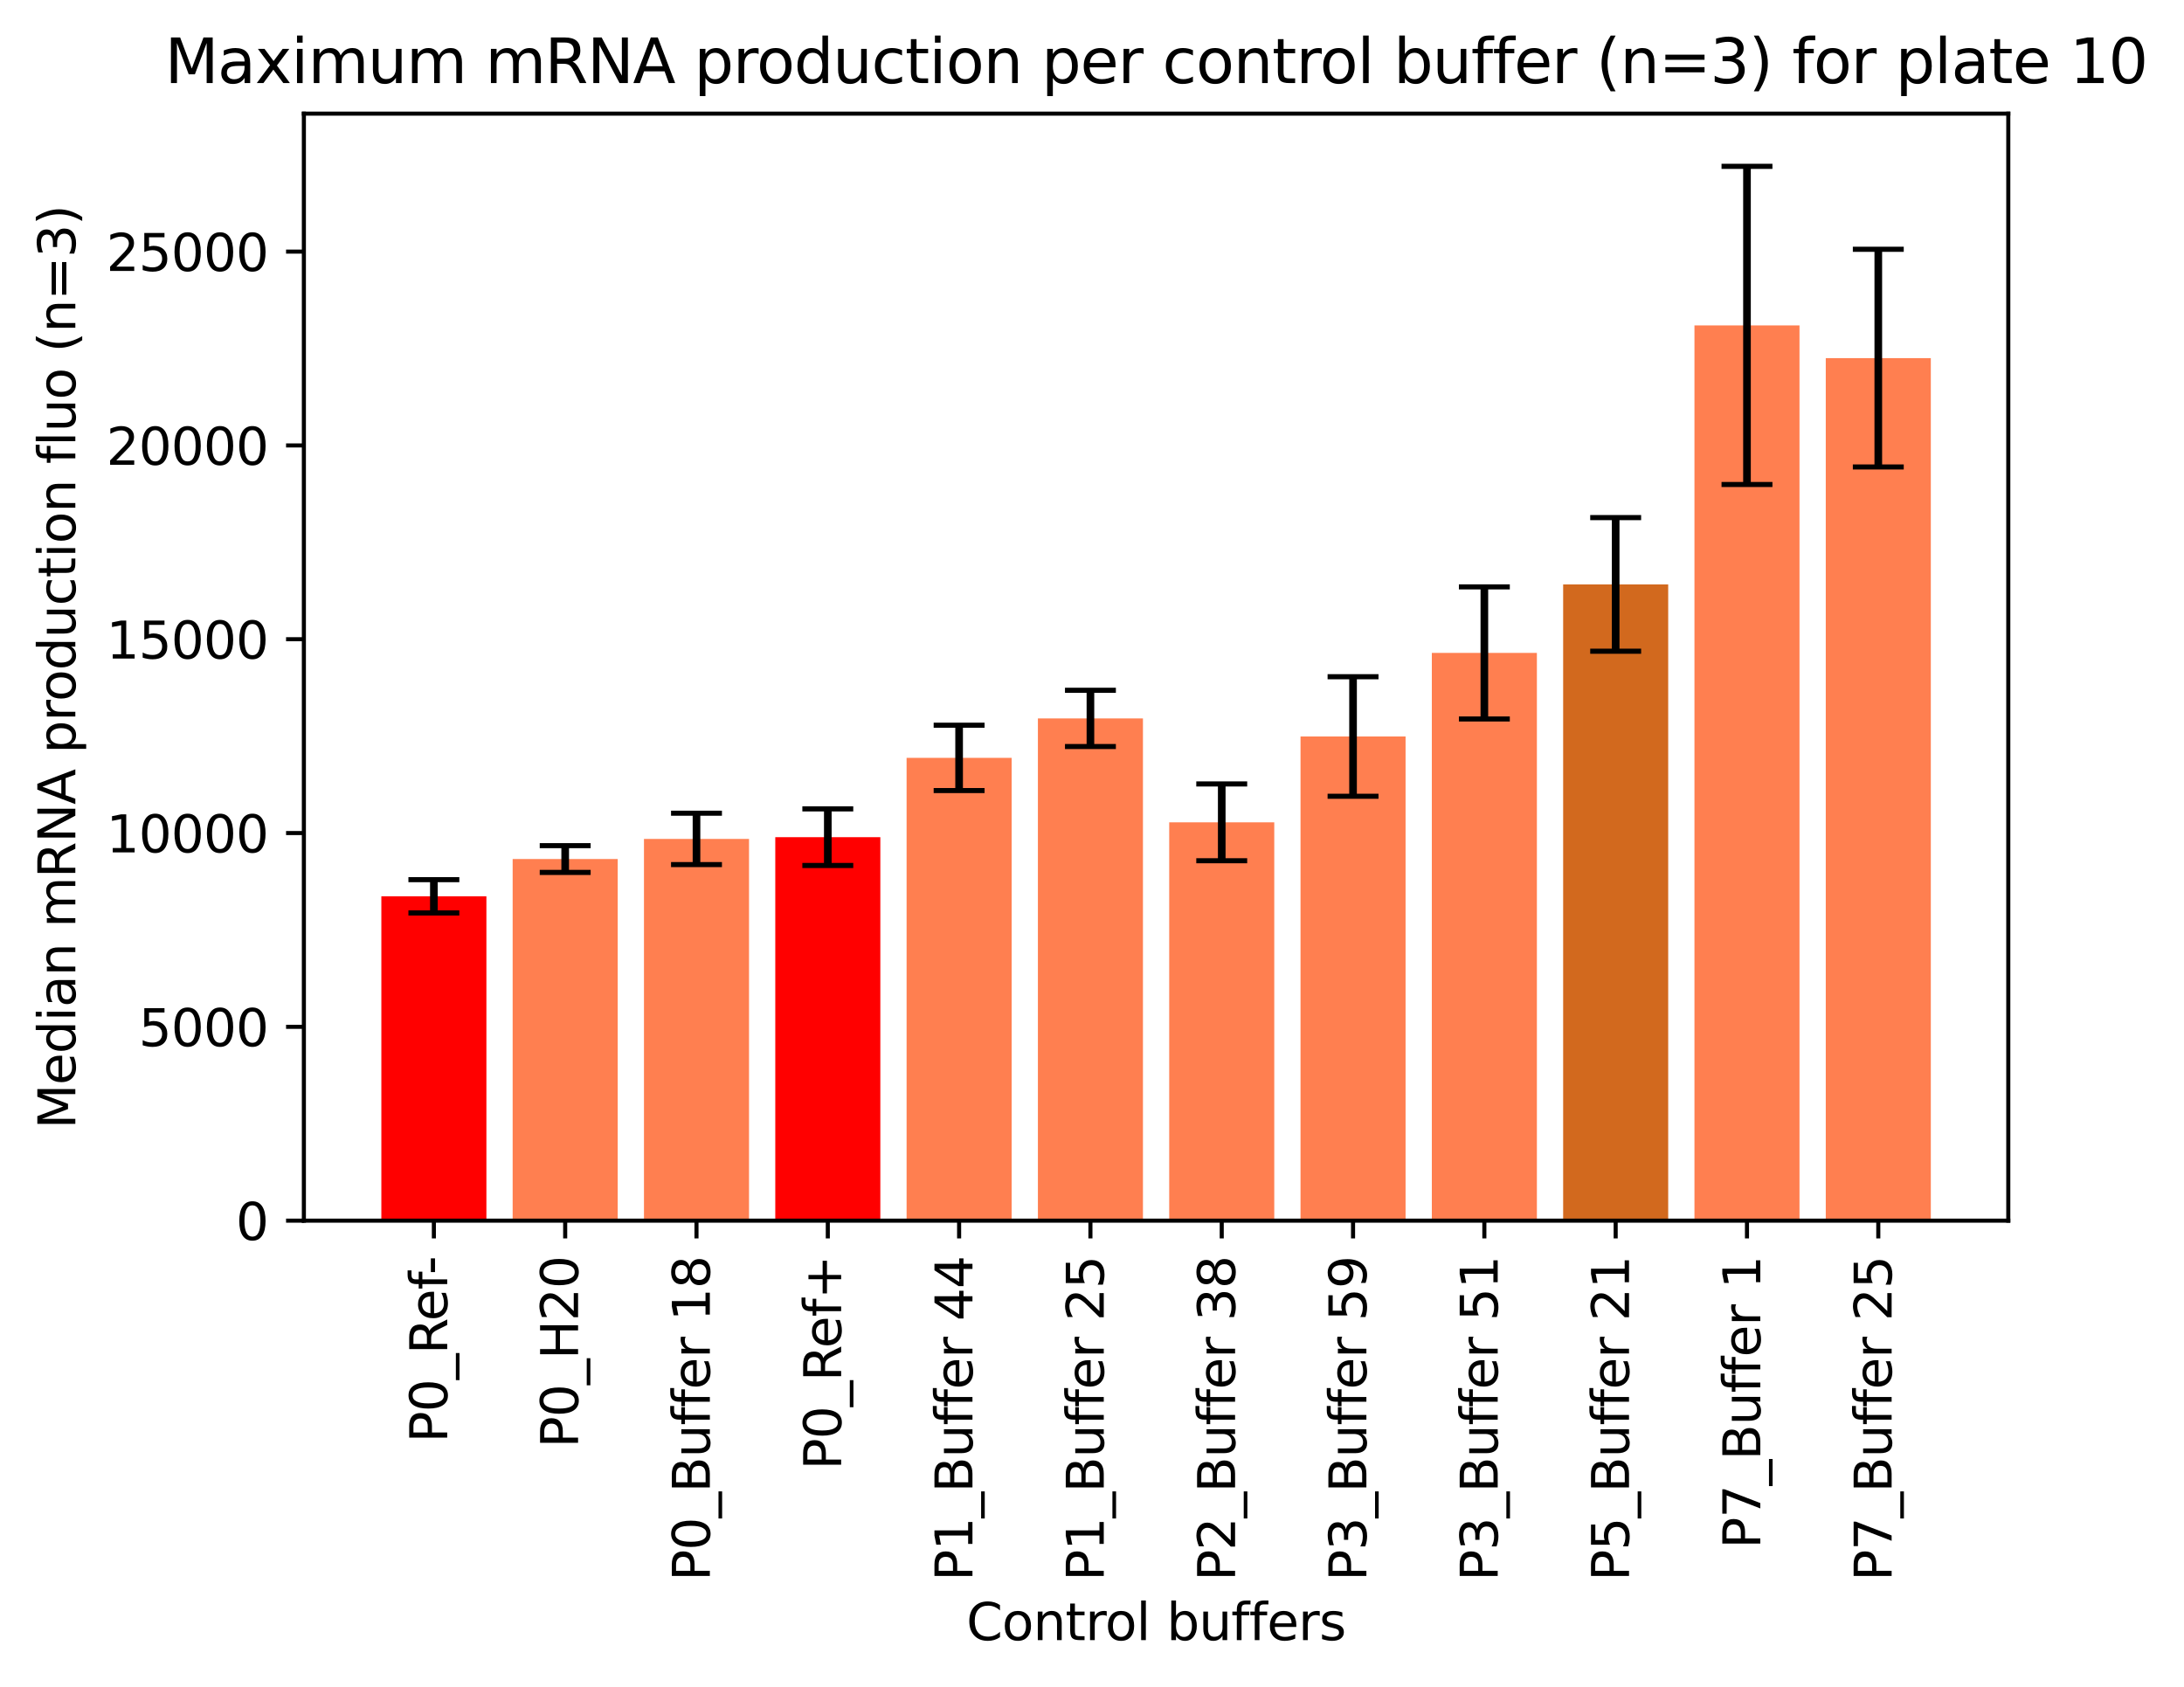 <?xml version="1.0" encoding="utf-8" standalone="no"?>
<!DOCTYPE svg PUBLIC "-//W3C//DTD SVG 1.1//EN"
  "http://www.w3.org/Graphics/SVG/1.1/DTD/svg11.dtd">
<svg xmlns:xlink="http://www.w3.org/1999/xlink" width="429.006pt" height="331.435pt" viewBox="0 0 429.006 331.435" xmlns="http://www.w3.org/2000/svg" version="1.1">
 <defs>
  <style type="text/css">*{stroke-linejoin: round; stroke-linecap: butt}</style>
 </defs>
 <g id="figure_1">
  <g id="patch_1">
   <path d="M 0 331.435 
L 429.006 331.435 
L 429.006 0 
L 0 0 
z
" style="fill: #ffffff"/>
  </g>
  <g id="axes_1">
   <g id="patch_2">
    <path d="M 59.691 239.758 
L 394.491 239.758 
L 394.491 22.318 
L 59.691 22.318 
z
" style="fill: #ffffff"/>
   </g>
   <g id="patch_3">
    <path d="M 74.909 239.758 
L 95.544 239.758 
L 95.544 176.057 
L 74.909 176.057 
z
" clip-path="url(#p2d2db6c352)" style="fill: #ff0000"/>
   </g>
   <g id="patch_4">
    <path d="M 100.702 239.758 
L 121.337 239.758 
L 121.337 168.733 
L 100.702 168.733 
z
" clip-path="url(#p2d2db6c352)" style="fill: #ff7f50"/>
   </g>
   <g id="patch_5">
    <path d="M 126.496 239.758 
L 147.131 239.758 
L 147.131 164.779 
L 126.496 164.779 
z
" clip-path="url(#p2d2db6c352)" style="fill: #ff7f50"/>
   </g>
   <g id="patch_6">
    <path d="M 152.289 239.758 
L 172.924 239.758 
L 172.924 164.441 
L 152.289 164.441 
z
" clip-path="url(#p2d2db6c352)" style="fill: #ff0000"/>
   </g>
   <g id="patch_7">
    <path d="M 178.083 239.758 
L 198.718 239.758 
L 198.718 148.863 
L 178.083 148.863 
z
" clip-path="url(#p2d2db6c352)" style="fill: #ff7f50"/>
   </g>
   <g id="patch_8">
    <path d="M 203.876 239.758 
L 224.511 239.758 
L 224.511 141.11 
L 203.876 141.11 
z
" clip-path="url(#p2d2db6c352)" style="fill: #ff7f50"/>
   </g>
   <g id="patch_9">
    <path d="M 229.67 239.758 
L 250.305 239.758 
L 250.305 161.525 
L 229.67 161.525 
z
" clip-path="url(#p2d2db6c352)" style="fill: #ff7f50"/>
   </g>
   <g id="patch_10">
    <path d="M 255.464 239.758 
L 276.098 239.758 
L 276.098 144.664 
L 255.464 144.664 
z
" clip-path="url(#p2d2db6c352)" style="fill: #ff7f50"/>
   </g>
   <g id="patch_11">
    <path d="M 281.257 239.758 
L 301.892 239.758 
L 301.892 128.248 
L 281.257 128.248 
z
" clip-path="url(#p2d2db6c352)" style="fill: #ff7f50"/>
   </g>
   <g id="patch_12">
    <path d="M 307.051 239.758 
L 327.685 239.758 
L 327.685 114.792 
L 307.051 114.792 
z
" clip-path="url(#p2d2db6c352)" style="fill: #d2691e"/>
   </g>
   <g id="patch_13">
    <path d="M 332.844 239.758 
L 353.479 239.758 
L 353.479 63.919 
L 332.844 63.919 
z
" clip-path="url(#p2d2db6c352)" style="fill: #ff7f50"/>
   </g>
   <g id="patch_14">
    <path d="M 358.638 239.758 
L 379.272 239.758 
L 379.272 70.343 
L 358.638 70.343 
z
" clip-path="url(#p2d2db6c352)" style="fill: #ff7f50"/>
   </g>
   <g id="matplotlib.axis_1">
    <g id="xtick_1">
     <g id="line2d_1">
      <defs>
       <path id="m9f31e6d503" d="M 0 0 
L 0 3.5 
" style="stroke: #000000; stroke-width: 0.8"/>
      </defs>
      <g>
       <use xlink:href="#m9f31e6d503" x="85.226" y="239.758" style="stroke: #000000; stroke-width: 0.8"/>
      </g>
     </g>
     <g id="text_1">
      <!-- P0_Ref- -->
      <g transform="translate(87.847 283.38) rotate(-90) scale(0.1 -0.1)">
       <defs>
        <path id="DejaVuSans-50" d="M 1259 4147 
L 1259 2394 
L 2053 2394 
Q 2494 2394 2734 2622 
Q 2975 2850 2975 3272 
Q 2975 3691 2734 3919 
Q 2494 4147 2053 4147 
L 1259 4147 
z
M 628 4666 
L 2053 4666 
Q 2838 4666 3239 4311 
Q 3641 3956 3641 3272 
Q 3641 2581 3239 2228 
Q 2838 1875 2053 1875 
L 1259 1875 
L 1259 0 
L 628 0 
L 628 4666 
z
" transform="scale(0.016)"/>
        <path id="DejaVuSans-30" d="M 2034 4250 
Q 1547 4250 1301 3770 
Q 1056 3291 1056 2328 
Q 1056 1369 1301 889 
Q 1547 409 2034 409 
Q 2525 409 2770 889 
Q 3016 1369 3016 2328 
Q 3016 3291 2770 3770 
Q 2525 4250 2034 4250 
z
M 2034 4750 
Q 2819 4750 3233 4129 
Q 3647 3509 3647 2328 
Q 3647 1150 3233 529 
Q 2819 -91 2034 -91 
Q 1250 -91 836 529 
Q 422 1150 422 2328 
Q 422 3509 836 4129 
Q 1250 4750 2034 4750 
z
" transform="scale(0.016)"/>
        <path id="DejaVuSans-5f" d="M 3263 -1063 
L 3263 -1509 
L -63 -1509 
L -63 -1063 
L 3263 -1063 
z
" transform="scale(0.016)"/>
        <path id="DejaVuSans-52" d="M 2841 2188 
Q 3044 2119 3236 1894 
Q 3428 1669 3622 1275 
L 4263 0 
L 3584 0 
L 2988 1197 
Q 2756 1666 2539 1819 
Q 2322 1972 1947 1972 
L 1259 1972 
L 1259 0 
L 628 0 
L 628 4666 
L 2053 4666 
Q 2853 4666 3247 4331 
Q 3641 3997 3641 3322 
Q 3641 2881 3436 2590 
Q 3231 2300 2841 2188 
z
M 1259 4147 
L 1259 2491 
L 2053 2491 
Q 2509 2491 2742 2702 
Q 2975 2913 2975 3322 
Q 2975 3731 2742 3939 
Q 2509 4147 2053 4147 
L 1259 4147 
z
" transform="scale(0.016)"/>
        <path id="DejaVuSans-65" d="M 3597 1894 
L 3597 1613 
L 953 1613 
Q 991 1019 1311 708 
Q 1631 397 2203 397 
Q 2534 397 2845 478 
Q 3156 559 3463 722 
L 3463 178 
Q 3153 47 2828 -22 
Q 2503 -91 2169 -91 
Q 1331 -91 842 396 
Q 353 884 353 1716 
Q 353 2575 817 3079 
Q 1281 3584 2069 3584 
Q 2775 3584 3186 3129 
Q 3597 2675 3597 1894 
z
M 3022 2063 
Q 3016 2534 2758 2815 
Q 2500 3097 2075 3097 
Q 1594 3097 1305 2825 
Q 1016 2553 972 2059 
L 3022 2063 
z
" transform="scale(0.016)"/>
        <path id="DejaVuSans-66" d="M 2375 4863 
L 2375 4384 
L 1825 4384 
Q 1516 4384 1395 4259 
Q 1275 4134 1275 3809 
L 1275 3500 
L 2222 3500 
L 2222 3053 
L 1275 3053 
L 1275 0 
L 697 0 
L 697 3053 
L 147 3053 
L 147 3500 
L 697 3500 
L 697 3744 
Q 697 4328 969 4595 
Q 1241 4863 1831 4863 
L 2375 4863 
z
" transform="scale(0.016)"/>
        <path id="DejaVuSans-2d" d="M 313 2009 
L 1997 2009 
L 1997 1497 
L 313 1497 
L 313 2009 
z
" transform="scale(0.016)"/>
       </defs>
       <use xlink:href="#DejaVuSans-50"/>
       <use xlink:href="#DejaVuSans-30" x="60.303"/>
       <use xlink:href="#DejaVuSans-5f" x="123.926"/>
       <use xlink:href="#DejaVuSans-52" x="173.926"/>
       <use xlink:href="#DejaVuSans-65" x="238.908"/>
       <use xlink:href="#DejaVuSans-66" x="300.432"/>
       <use xlink:href="#DejaVuSans-2d" x="330.137"/>
      </g>
     </g>
    </g>
    <g id="xtick_2">
     <g id="line2d_2">
      <g>
       <use xlink:href="#m9f31e6d503" x="111.02" y="239.758" style="stroke: #000000; stroke-width: 0.8"/>
      </g>
     </g>
     <g id="text_2">
      <!-- P0_H20 -->
      <g transform="translate(113.552 284.396) rotate(-90) scale(0.1 -0.1)">
       <defs>
        <path id="DejaVuSans-48" d="M 628 4666 
L 1259 4666 
L 1259 2753 
L 3553 2753 
L 3553 4666 
L 4184 4666 
L 4184 0 
L 3553 0 
L 3553 2222 
L 1259 2222 
L 1259 0 
L 628 0 
L 628 4666 
z
" transform="scale(0.016)"/>
        <path id="DejaVuSans-32" d="M 1228 531 
L 3431 531 
L 3431 0 
L 469 0 
L 469 531 
Q 828 903 1448 1529 
Q 2069 2156 2228 2338 
Q 2531 2678 2651 2914 
Q 2772 3150 2772 3378 
Q 2772 3750 2511 3984 
Q 2250 4219 1831 4219 
Q 1534 4219 1204 4116 
Q 875 4013 500 3803 
L 500 4441 
Q 881 4594 1212 4672 
Q 1544 4750 1819 4750 
Q 2544 4750 2975 4387 
Q 3406 4025 3406 3419 
Q 3406 3131 3298 2873 
Q 3191 2616 2906 2266 
Q 2828 2175 2409 1742 
Q 1991 1309 1228 531 
z
" transform="scale(0.016)"/>
       </defs>
       <use xlink:href="#DejaVuSans-50"/>
       <use xlink:href="#DejaVuSans-30" x="60.303"/>
       <use xlink:href="#DejaVuSans-5f" x="123.926"/>
       <use xlink:href="#DejaVuSans-48" x="173.926"/>
       <use xlink:href="#DejaVuSans-32" x="249.121"/>
       <use xlink:href="#DejaVuSans-30" x="312.744"/>
      </g>
     </g>
    </g>
    <g id="xtick_3">
     <g id="line2d_3">
      <g>
       <use xlink:href="#m9f31e6d503" x="136.813" y="239.758" style="stroke: #000000; stroke-width: 0.8"/>
      </g>
     </g>
     <g id="text_3">
      <!-- P0_Buffer 18 -->
      <g transform="translate(139.434 310.557) rotate(-90) scale(0.1 -0.1)">
       <defs>
        <path id="DejaVuSans-42" d="M 1259 2228 
L 1259 519 
L 2272 519 
Q 2781 519 3026 730 
Q 3272 941 3272 1375 
Q 3272 1813 3026 2020 
Q 2781 2228 2272 2228 
L 1259 2228 
z
M 1259 4147 
L 1259 2741 
L 2194 2741 
Q 2656 2741 2882 2914 
Q 3109 3088 3109 3444 
Q 3109 3797 2882 3972 
Q 2656 4147 2194 4147 
L 1259 4147 
z
M 628 4666 
L 2241 4666 
Q 2963 4666 3353 4366 
Q 3744 4066 3744 3513 
Q 3744 3084 3544 2831 
Q 3344 2578 2956 2516 
Q 3422 2416 3680 2098 
Q 3938 1781 3938 1306 
Q 3938 681 3513 340 
Q 3088 0 2303 0 
L 628 0 
L 628 4666 
z
" transform="scale(0.016)"/>
        <path id="DejaVuSans-75" d="M 544 1381 
L 544 3500 
L 1119 3500 
L 1119 1403 
Q 1119 906 1312 657 
Q 1506 409 1894 409 
Q 2359 409 2629 706 
Q 2900 1003 2900 1516 
L 2900 3500 
L 3475 3500 
L 3475 0 
L 2900 0 
L 2900 538 
Q 2691 219 2414 64 
Q 2138 -91 1772 -91 
Q 1169 -91 856 284 
Q 544 659 544 1381 
z
M 1991 3584 
L 1991 3584 
z
" transform="scale(0.016)"/>
        <path id="DejaVuSans-72" d="M 2631 2963 
Q 2534 3019 2420 3045 
Q 2306 3072 2169 3072 
Q 1681 3072 1420 2755 
Q 1159 2438 1159 1844 
L 1159 0 
L 581 0 
L 581 3500 
L 1159 3500 
L 1159 2956 
Q 1341 3275 1631 3429 
Q 1922 3584 2338 3584 
Q 2397 3584 2469 3576 
Q 2541 3569 2628 3553 
L 2631 2963 
z
" transform="scale(0.016)"/>
        <path id="DejaVuSans-20" transform="scale(0.016)"/>
        <path id="DejaVuSans-31" d="M 794 531 
L 1825 531 
L 1825 4091 
L 703 3866 
L 703 4441 
L 1819 4666 
L 2450 4666 
L 2450 531 
L 3481 531 
L 3481 0 
L 794 0 
L 794 531 
z
" transform="scale(0.016)"/>
        <path id="DejaVuSans-38" d="M 2034 2216 
Q 1584 2216 1326 1975 
Q 1069 1734 1069 1313 
Q 1069 891 1326 650 
Q 1584 409 2034 409 
Q 2484 409 2743 651 
Q 3003 894 3003 1313 
Q 3003 1734 2745 1975 
Q 2488 2216 2034 2216 
z
M 1403 2484 
Q 997 2584 770 2862 
Q 544 3141 544 3541 
Q 544 4100 942 4425 
Q 1341 4750 2034 4750 
Q 2731 4750 3128 4425 
Q 3525 4100 3525 3541 
Q 3525 3141 3298 2862 
Q 3072 2584 2669 2484 
Q 3125 2378 3379 2068 
Q 3634 1759 3634 1313 
Q 3634 634 3220 271 
Q 2806 -91 2034 -91 
Q 1263 -91 848 271 
Q 434 634 434 1313 
Q 434 1759 690 2068 
Q 947 2378 1403 2484 
z
M 1172 3481 
Q 1172 3119 1398 2916 
Q 1625 2713 2034 2713 
Q 2441 2713 2670 2916 
Q 2900 3119 2900 3481 
Q 2900 3844 2670 4047 
Q 2441 4250 2034 4250 
Q 1625 4250 1398 4047 
Q 1172 3844 1172 3481 
z
" transform="scale(0.016)"/>
       </defs>
       <use xlink:href="#DejaVuSans-50"/>
       <use xlink:href="#DejaVuSans-30" x="60.303"/>
       <use xlink:href="#DejaVuSans-5f" x="123.926"/>
       <use xlink:href="#DejaVuSans-42" x="173.926"/>
       <use xlink:href="#DejaVuSans-75" x="242.529"/>
       <use xlink:href="#DejaVuSans-66" x="305.908"/>
       <use xlink:href="#DejaVuSans-66" x="341.113"/>
       <use xlink:href="#DejaVuSans-65" x="376.318"/>
       <use xlink:href="#DejaVuSans-72" x="437.842"/>
       <use xlink:href="#DejaVuSans-20" x="478.955"/>
       <use xlink:href="#DejaVuSans-31" x="510.742"/>
       <use xlink:href="#DejaVuSans-38" x="574.365"/>
      </g>
     </g>
    </g>
    <g id="xtick_4">
     <g id="line2d_4">
      <g>
       <use xlink:href="#m9f31e6d503" x="162.607" y="239.758" style="stroke: #000000; stroke-width: 0.8"/>
      </g>
     </g>
     <g id="text_4">
      <!-- P0_Ref+ -->
      <g transform="translate(165.227 288.702) rotate(-90) scale(0.1 -0.1)">
       <defs>
        <path id="DejaVuSans-2b" d="M 2944 4013 
L 2944 2272 
L 4684 2272 
L 4684 1741 
L 2944 1741 
L 2944 0 
L 2419 0 
L 2419 1741 
L 678 1741 
L 678 2272 
L 2419 2272 
L 2419 4013 
L 2944 4013 
z
" transform="scale(0.016)"/>
       </defs>
       <use xlink:href="#DejaVuSans-50"/>
       <use xlink:href="#DejaVuSans-30" x="60.303"/>
       <use xlink:href="#DejaVuSans-5f" x="123.926"/>
       <use xlink:href="#DejaVuSans-52" x="173.926"/>
       <use xlink:href="#DejaVuSans-65" x="238.908"/>
       <use xlink:href="#DejaVuSans-66" x="300.432"/>
       <use xlink:href="#DejaVuSans-2b" x="335.637"/>
      </g>
     </g>
    </g>
    <g id="xtick_5">
     <g id="line2d_5">
      <g>
       <use xlink:href="#m9f31e6d503" x="188.4" y="239.758" style="stroke: #000000; stroke-width: 0.8"/>
      </g>
     </g>
     <g id="text_5">
      <!-- P1_Buffer 44 -->
      <g transform="translate(191.021 310.557) rotate(-90) scale(0.1 -0.1)">
       <defs>
        <path id="DejaVuSans-34" d="M 2419 4116 
L 825 1625 
L 2419 1625 
L 2419 4116 
z
M 2253 4666 
L 3047 4666 
L 3047 1625 
L 3713 1625 
L 3713 1100 
L 3047 1100 
L 3047 0 
L 2419 0 
L 2419 1100 
L 313 1100 
L 313 1709 
L 2253 4666 
z
" transform="scale(0.016)"/>
       </defs>
       <use xlink:href="#DejaVuSans-50"/>
       <use xlink:href="#DejaVuSans-31" x="60.303"/>
       <use xlink:href="#DejaVuSans-5f" x="123.926"/>
       <use xlink:href="#DejaVuSans-42" x="173.926"/>
       <use xlink:href="#DejaVuSans-75" x="242.529"/>
       <use xlink:href="#DejaVuSans-66" x="305.908"/>
       <use xlink:href="#DejaVuSans-66" x="341.113"/>
       <use xlink:href="#DejaVuSans-65" x="376.318"/>
       <use xlink:href="#DejaVuSans-72" x="437.842"/>
       <use xlink:href="#DejaVuSans-20" x="478.955"/>
       <use xlink:href="#DejaVuSans-34" x="510.742"/>
       <use xlink:href="#DejaVuSans-34" x="574.365"/>
      </g>
     </g>
    </g>
    <g id="xtick_6">
     <g id="line2d_6">
      <g>
       <use xlink:href="#m9f31e6d503" x="214.194" y="239.758" style="stroke: #000000; stroke-width: 0.8"/>
      </g>
     </g>
     <g id="text_6">
      <!-- P1_Buffer 25 -->
      <g transform="translate(216.814 310.557) rotate(-90) scale(0.1 -0.1)">
       <defs>
        <path id="DejaVuSans-35" d="M 691 4666 
L 3169 4666 
L 3169 4134 
L 1269 4134 
L 1269 2991 
Q 1406 3038 1543 3061 
Q 1681 3084 1819 3084 
Q 2600 3084 3056 2656 
Q 3513 2228 3513 1497 
Q 3513 744 3044 326 
Q 2575 -91 1722 -91 
Q 1428 -91 1123 -41 
Q 819 9 494 109 
L 494 744 
Q 775 591 1075 516 
Q 1375 441 1709 441 
Q 2250 441 2565 725 
Q 2881 1009 2881 1497 
Q 2881 1984 2565 2268 
Q 2250 2553 1709 2553 
Q 1456 2553 1204 2497 
Q 953 2441 691 2322 
L 691 4666 
z
" transform="scale(0.016)"/>
       </defs>
       <use xlink:href="#DejaVuSans-50"/>
       <use xlink:href="#DejaVuSans-31" x="60.303"/>
       <use xlink:href="#DejaVuSans-5f" x="123.926"/>
       <use xlink:href="#DejaVuSans-42" x="173.926"/>
       <use xlink:href="#DejaVuSans-75" x="242.529"/>
       <use xlink:href="#DejaVuSans-66" x="305.908"/>
       <use xlink:href="#DejaVuSans-66" x="341.113"/>
       <use xlink:href="#DejaVuSans-65" x="376.318"/>
       <use xlink:href="#DejaVuSans-72" x="437.842"/>
       <use xlink:href="#DejaVuSans-20" x="478.955"/>
       <use xlink:href="#DejaVuSans-32" x="510.742"/>
       <use xlink:href="#DejaVuSans-35" x="574.365"/>
      </g>
     </g>
    </g>
    <g id="xtick_7">
     <g id="line2d_7">
      <g>
       <use xlink:href="#m9f31e6d503" x="239.987" y="239.758" style="stroke: #000000; stroke-width: 0.8"/>
      </g>
     </g>
     <g id="text_7">
      <!-- P2_Buffer 38 -->
      <g transform="translate(242.608 310.557) rotate(-90) scale(0.1 -0.1)">
       <defs>
        <path id="DejaVuSans-33" d="M 2597 2516 
Q 3050 2419 3304 2112 
Q 3559 1806 3559 1356 
Q 3559 666 3084 287 
Q 2609 -91 1734 -91 
Q 1441 -91 1130 -33 
Q 819 25 488 141 
L 488 750 
Q 750 597 1062 519 
Q 1375 441 1716 441 
Q 2309 441 2620 675 
Q 2931 909 2931 1356 
Q 2931 1769 2642 2001 
Q 2353 2234 1838 2234 
L 1294 2234 
L 1294 2753 
L 1863 2753 
Q 2328 2753 2575 2939 
Q 2822 3125 2822 3475 
Q 2822 3834 2567 4026 
Q 2313 4219 1838 4219 
Q 1578 4219 1281 4162 
Q 984 4106 628 3988 
L 628 4550 
Q 988 4650 1302 4700 
Q 1616 4750 1894 4750 
Q 2613 4750 3031 4423 
Q 3450 4097 3450 3541 
Q 3450 3153 3228 2886 
Q 3006 2619 2597 2516 
z
" transform="scale(0.016)"/>
       </defs>
       <use xlink:href="#DejaVuSans-50"/>
       <use xlink:href="#DejaVuSans-32" x="60.303"/>
       <use xlink:href="#DejaVuSans-5f" x="123.926"/>
       <use xlink:href="#DejaVuSans-42" x="173.926"/>
       <use xlink:href="#DejaVuSans-75" x="242.529"/>
       <use xlink:href="#DejaVuSans-66" x="305.908"/>
       <use xlink:href="#DejaVuSans-66" x="341.113"/>
       <use xlink:href="#DejaVuSans-65" x="376.318"/>
       <use xlink:href="#DejaVuSans-72" x="437.842"/>
       <use xlink:href="#DejaVuSans-20" x="478.955"/>
       <use xlink:href="#DejaVuSans-33" x="510.742"/>
       <use xlink:href="#DejaVuSans-38" x="574.365"/>
      </g>
     </g>
    </g>
    <g id="xtick_8">
     <g id="line2d_8">
      <g>
       <use xlink:href="#m9f31e6d503" x="265.781" y="239.758" style="stroke: #000000; stroke-width: 0.8"/>
      </g>
     </g>
     <g id="text_8">
      <!-- P3_Buffer 59 -->
      <g transform="translate(268.401 310.557) rotate(-90) scale(0.1 -0.1)">
       <defs>
        <path id="DejaVuSans-39" d="M 703 97 
L 703 672 
Q 941 559 1184 500 
Q 1428 441 1663 441 
Q 2288 441 2617 861 
Q 2947 1281 2994 2138 
Q 2813 1869 2534 1725 
Q 2256 1581 1919 1581 
Q 1219 1581 811 2004 
Q 403 2428 403 3163 
Q 403 3881 828 4315 
Q 1253 4750 1959 4750 
Q 2769 4750 3195 4129 
Q 3622 3509 3622 2328 
Q 3622 1225 3098 567 
Q 2575 -91 1691 -91 
Q 1453 -91 1209 -44 
Q 966 3 703 97 
z
M 1959 2075 
Q 2384 2075 2632 2365 
Q 2881 2656 2881 3163 
Q 2881 3666 2632 3958 
Q 2384 4250 1959 4250 
Q 1534 4250 1286 3958 
Q 1038 3666 1038 3163 
Q 1038 2656 1286 2365 
Q 1534 2075 1959 2075 
z
" transform="scale(0.016)"/>
       </defs>
       <use xlink:href="#DejaVuSans-50"/>
       <use xlink:href="#DejaVuSans-33" x="60.303"/>
       <use xlink:href="#DejaVuSans-5f" x="123.926"/>
       <use xlink:href="#DejaVuSans-42" x="173.926"/>
       <use xlink:href="#DejaVuSans-75" x="242.529"/>
       <use xlink:href="#DejaVuSans-66" x="305.908"/>
       <use xlink:href="#DejaVuSans-66" x="341.113"/>
       <use xlink:href="#DejaVuSans-65" x="376.318"/>
       <use xlink:href="#DejaVuSans-72" x="437.842"/>
       <use xlink:href="#DejaVuSans-20" x="478.955"/>
       <use xlink:href="#DejaVuSans-35" x="510.742"/>
       <use xlink:href="#DejaVuSans-39" x="574.365"/>
      </g>
     </g>
    </g>
    <g id="xtick_9">
     <g id="line2d_9">
      <g>
       <use xlink:href="#m9f31e6d503" x="291.574" y="239.758" style="stroke: #000000; stroke-width: 0.8"/>
      </g>
     </g>
     <g id="text_9">
      <!-- P3_Buffer 51 -->
      <g transform="translate(294.195 310.557) rotate(-90) scale(0.1 -0.1)">
       <use xlink:href="#DejaVuSans-50"/>
       <use xlink:href="#DejaVuSans-33" x="60.303"/>
       <use xlink:href="#DejaVuSans-5f" x="123.926"/>
       <use xlink:href="#DejaVuSans-42" x="173.926"/>
       <use xlink:href="#DejaVuSans-75" x="242.529"/>
       <use xlink:href="#DejaVuSans-66" x="305.908"/>
       <use xlink:href="#DejaVuSans-66" x="341.113"/>
       <use xlink:href="#DejaVuSans-65" x="376.318"/>
       <use xlink:href="#DejaVuSans-72" x="437.842"/>
       <use xlink:href="#DejaVuSans-20" x="478.955"/>
       <use xlink:href="#DejaVuSans-35" x="510.742"/>
       <use xlink:href="#DejaVuSans-31" x="574.365"/>
      </g>
     </g>
    </g>
    <g id="xtick_10">
     <g id="line2d_10">
      <g>
       <use xlink:href="#m9f31e6d503" x="317.368" y="239.758" style="stroke: #000000; stroke-width: 0.8"/>
      </g>
     </g>
     <g id="text_10">
      <!-- P5_Buffer 21 -->
      <g transform="translate(319.988 310.557) rotate(-90) scale(0.1 -0.1)">
       <use xlink:href="#DejaVuSans-50"/>
       <use xlink:href="#DejaVuSans-35" x="60.303"/>
       <use xlink:href="#DejaVuSans-5f" x="123.926"/>
       <use xlink:href="#DejaVuSans-42" x="173.926"/>
       <use xlink:href="#DejaVuSans-75" x="242.529"/>
       <use xlink:href="#DejaVuSans-66" x="305.908"/>
       <use xlink:href="#DejaVuSans-66" x="341.113"/>
       <use xlink:href="#DejaVuSans-65" x="376.318"/>
       <use xlink:href="#DejaVuSans-72" x="437.842"/>
       <use xlink:href="#DejaVuSans-20" x="478.955"/>
       <use xlink:href="#DejaVuSans-32" x="510.742"/>
       <use xlink:href="#DejaVuSans-31" x="574.365"/>
      </g>
     </g>
    </g>
    <g id="xtick_11">
     <g id="line2d_11">
      <g>
       <use xlink:href="#m9f31e6d503" x="343.162" y="239.758" style="stroke: #000000; stroke-width: 0.8"/>
      </g>
     </g>
     <g id="text_11">
      <!-- P7_Buffer 1 -->
      <g transform="translate(345.782 304.194) rotate(-90) scale(0.1 -0.1)">
       <defs>
        <path id="DejaVuSans-37" d="M 525 4666 
L 3525 4666 
L 3525 4397 
L 1831 0 
L 1172 0 
L 2766 4134 
L 525 4134 
L 525 4666 
z
" transform="scale(0.016)"/>
       </defs>
       <use xlink:href="#DejaVuSans-50"/>
       <use xlink:href="#DejaVuSans-37" x="60.303"/>
       <use xlink:href="#DejaVuSans-5f" x="123.926"/>
       <use xlink:href="#DejaVuSans-42" x="173.926"/>
       <use xlink:href="#DejaVuSans-75" x="242.529"/>
       <use xlink:href="#DejaVuSans-66" x="305.908"/>
       <use xlink:href="#DejaVuSans-66" x="341.113"/>
       <use xlink:href="#DejaVuSans-65" x="376.318"/>
       <use xlink:href="#DejaVuSans-72" x="437.842"/>
       <use xlink:href="#DejaVuSans-20" x="478.955"/>
       <use xlink:href="#DejaVuSans-31" x="510.742"/>
      </g>
     </g>
    </g>
    <g id="xtick_12">
     <g id="line2d_12">
      <g>
       <use xlink:href="#m9f31e6d503" x="368.955" y="239.758" style="stroke: #000000; stroke-width: 0.8"/>
      </g>
     </g>
     <g id="text_12">
      <!-- P7_Buffer 25 -->
      <g transform="translate(371.575 310.557) rotate(-90) scale(0.1 -0.1)">
       <use xlink:href="#DejaVuSans-50"/>
       <use xlink:href="#DejaVuSans-37" x="60.303"/>
       <use xlink:href="#DejaVuSans-5f" x="123.926"/>
       <use xlink:href="#DejaVuSans-42" x="173.926"/>
       <use xlink:href="#DejaVuSans-75" x="242.529"/>
       <use xlink:href="#DejaVuSans-66" x="305.908"/>
       <use xlink:href="#DejaVuSans-66" x="341.113"/>
       <use xlink:href="#DejaVuSans-65" x="376.318"/>
       <use xlink:href="#DejaVuSans-72" x="437.842"/>
       <use xlink:href="#DejaVuSans-20" x="478.955"/>
       <use xlink:href="#DejaVuSans-32" x="510.742"/>
       <use xlink:href="#DejaVuSans-35" x="574.365"/>
      </g>
     </g>
    </g>
    <g id="text_13">
     <!-- Control buffers -->
     <g transform="translate(189.83 322.155) scale(0.1 -0.1)">
      <defs>
       <path id="DejaVuSans-43" d="M 4122 4306 
L 4122 3641 
Q 3803 3938 3442 4084 
Q 3081 4231 2675 4231 
Q 1875 4231 1450 3742 
Q 1025 3253 1025 2328 
Q 1025 1406 1450 917 
Q 1875 428 2675 428 
Q 3081 428 3442 575 
Q 3803 722 4122 1019 
L 4122 359 
Q 3791 134 3420 21 
Q 3050 -91 2638 -91 
Q 1578 -91 968 557 
Q 359 1206 359 2328 
Q 359 3453 968 4101 
Q 1578 4750 2638 4750 
Q 3056 4750 3426 4639 
Q 3797 4528 4122 4306 
z
" transform="scale(0.016)"/>
       <path id="DejaVuSans-6f" d="M 1959 3097 
Q 1497 3097 1228 2736 
Q 959 2375 959 1747 
Q 959 1119 1226 758 
Q 1494 397 1959 397 
Q 2419 397 2687 759 
Q 2956 1122 2956 1747 
Q 2956 2369 2687 2733 
Q 2419 3097 1959 3097 
z
M 1959 3584 
Q 2709 3584 3137 3096 
Q 3566 2609 3566 1747 
Q 3566 888 3137 398 
Q 2709 -91 1959 -91 
Q 1206 -91 779 398 
Q 353 888 353 1747 
Q 353 2609 779 3096 
Q 1206 3584 1959 3584 
z
" transform="scale(0.016)"/>
       <path id="DejaVuSans-6e" d="M 3513 2113 
L 3513 0 
L 2938 0 
L 2938 2094 
Q 2938 2591 2744 2837 
Q 2550 3084 2163 3084 
Q 1697 3084 1428 2787 
Q 1159 2491 1159 1978 
L 1159 0 
L 581 0 
L 581 3500 
L 1159 3500 
L 1159 2956 
Q 1366 3272 1645 3428 
Q 1925 3584 2291 3584 
Q 2894 3584 3203 3211 
Q 3513 2838 3513 2113 
z
" transform="scale(0.016)"/>
       <path id="DejaVuSans-74" d="M 1172 4494 
L 1172 3500 
L 2356 3500 
L 2356 3053 
L 1172 3053 
L 1172 1153 
Q 1172 725 1289 603 
Q 1406 481 1766 481 
L 2356 481 
L 2356 0 
L 1766 0 
Q 1100 0 847 248 
Q 594 497 594 1153 
L 594 3053 
L 172 3053 
L 172 3500 
L 594 3500 
L 594 4494 
L 1172 4494 
z
" transform="scale(0.016)"/>
       <path id="DejaVuSans-6c" d="M 603 4863 
L 1178 4863 
L 1178 0 
L 603 0 
L 603 4863 
z
" transform="scale(0.016)"/>
       <path id="DejaVuSans-62" d="M 3116 1747 
Q 3116 2381 2855 2742 
Q 2594 3103 2138 3103 
Q 1681 3103 1420 2742 
Q 1159 2381 1159 1747 
Q 1159 1113 1420 752 
Q 1681 391 2138 391 
Q 2594 391 2855 752 
Q 3116 1113 3116 1747 
z
M 1159 2969 
Q 1341 3281 1617 3432 
Q 1894 3584 2278 3584 
Q 2916 3584 3314 3078 
Q 3713 2572 3713 1747 
Q 3713 922 3314 415 
Q 2916 -91 2278 -91 
Q 1894 -91 1617 61 
Q 1341 213 1159 525 
L 1159 0 
L 581 0 
L 581 4863 
L 1159 4863 
L 1159 2969 
z
" transform="scale(0.016)"/>
       <path id="DejaVuSans-73" d="M 2834 3397 
L 2834 2853 
Q 2591 2978 2328 3040 
Q 2066 3103 1784 3103 
Q 1356 3103 1142 2972 
Q 928 2841 928 2578 
Q 928 2378 1081 2264 
Q 1234 2150 1697 2047 
L 1894 2003 
Q 2506 1872 2764 1633 
Q 3022 1394 3022 966 
Q 3022 478 2636 193 
Q 2250 -91 1575 -91 
Q 1294 -91 989 -36 
Q 684 19 347 128 
L 347 722 
Q 666 556 975 473 
Q 1284 391 1588 391 
Q 1994 391 2212 530 
Q 2431 669 2431 922 
Q 2431 1156 2273 1281 
Q 2116 1406 1581 1522 
L 1381 1569 
Q 847 1681 609 1914 
Q 372 2147 372 2553 
Q 372 3047 722 3315 
Q 1072 3584 1716 3584 
Q 2034 3584 2315 3537 
Q 2597 3491 2834 3397 
z
" transform="scale(0.016)"/>
      </defs>
      <use xlink:href="#DejaVuSans-43"/>
      <use xlink:href="#DejaVuSans-6f" x="69.824"/>
      <use xlink:href="#DejaVuSans-6e" x="131.006"/>
      <use xlink:href="#DejaVuSans-74" x="194.385"/>
      <use xlink:href="#DejaVuSans-72" x="233.594"/>
      <use xlink:href="#DejaVuSans-6f" x="272.457"/>
      <use xlink:href="#DejaVuSans-6c" x="333.639"/>
      <use xlink:href="#DejaVuSans-20" x="361.422"/>
      <use xlink:href="#DejaVuSans-62" x="393.209"/>
      <use xlink:href="#DejaVuSans-75" x="456.686"/>
      <use xlink:href="#DejaVuSans-66" x="520.064"/>
      <use xlink:href="#DejaVuSans-66" x="555.27"/>
      <use xlink:href="#DejaVuSans-65" x="590.475"/>
      <use xlink:href="#DejaVuSans-72" x="651.998"/>
      <use xlink:href="#DejaVuSans-73" x="693.111"/>
     </g>
    </g>
   </g>
   <g id="matplotlib.axis_2">
    <g id="ytick_1">
     <g id="line2d_13">
      <defs>
       <path id="m9b57ffc368" d="M 0 0 
L -3.5 0 
" style="stroke: #000000; stroke-width: 0.8"/>
      </defs>
      <g>
       <use xlink:href="#m9b57ffc368" x="59.691" y="239.758" style="stroke: #000000; stroke-width: 0.8"/>
      </g>
     </g>
     <g id="text_14">
      <!-- 0 -->
      <g transform="translate(46.328 243.557) scale(0.1 -0.1)">
       <use xlink:href="#DejaVuSans-30"/>
      </g>
     </g>
    </g>
    <g id="ytick_2">
     <g id="line2d_14">
      <g>
       <use xlink:href="#m9b57ffc368" x="59.691" y="201.691" style="stroke: #000000; stroke-width: 0.8"/>
      </g>
     </g>
     <g id="text_15">
      <!-- 5000 -->
      <g transform="translate(27.241 205.49) scale(0.1 -0.1)">
       <use xlink:href="#DejaVuSans-35"/>
       <use xlink:href="#DejaVuSans-30" x="63.623"/>
       <use xlink:href="#DejaVuSans-30" x="127.246"/>
       <use xlink:href="#DejaVuSans-30" x="190.869"/>
      </g>
     </g>
    </g>
    <g id="ytick_3">
     <g id="line2d_15">
      <g>
       <use xlink:href="#m9b57ffc368" x="59.691" y="163.624" style="stroke: #000000; stroke-width: 0.8"/>
      </g>
     </g>
     <g id="text_16">
      <!-- 10000 -->
      <g transform="translate(20.878 167.423) scale(0.1 -0.1)">
       <use xlink:href="#DejaVuSans-31"/>
       <use xlink:href="#DejaVuSans-30" x="63.623"/>
       <use xlink:href="#DejaVuSans-30" x="127.246"/>
       <use xlink:href="#DejaVuSans-30" x="190.869"/>
       <use xlink:href="#DejaVuSans-30" x="254.492"/>
      </g>
     </g>
    </g>
    <g id="ytick_4">
     <g id="line2d_16">
      <g>
       <use xlink:href="#m9b57ffc368" x="59.691" y="125.557" style="stroke: #000000; stroke-width: 0.8"/>
      </g>
     </g>
     <g id="text_17">
      <!-- 15000 -->
      <g transform="translate(20.878 129.356) scale(0.1 -0.1)">
       <use xlink:href="#DejaVuSans-31"/>
       <use xlink:href="#DejaVuSans-35" x="63.623"/>
       <use xlink:href="#DejaVuSans-30" x="127.246"/>
       <use xlink:href="#DejaVuSans-30" x="190.869"/>
       <use xlink:href="#DejaVuSans-30" x="254.492"/>
      </g>
     </g>
    </g>
    <g id="ytick_5">
     <g id="line2d_17">
      <g>
       <use xlink:href="#m9b57ffc368" x="59.691" y="87.49" style="stroke: #000000; stroke-width: 0.8"/>
      </g>
     </g>
     <g id="text_18">
      <!-- 20000 -->
      <g transform="translate(20.878 91.289) scale(0.1 -0.1)">
       <use xlink:href="#DejaVuSans-32"/>
       <use xlink:href="#DejaVuSans-30" x="63.623"/>
       <use xlink:href="#DejaVuSans-30" x="127.246"/>
       <use xlink:href="#DejaVuSans-30" x="190.869"/>
       <use xlink:href="#DejaVuSans-30" x="254.492"/>
      </g>
     </g>
    </g>
    <g id="ytick_6">
     <g id="line2d_18">
      <g>
       <use xlink:href="#m9b57ffc368" x="59.691" y="49.423" style="stroke: #000000; stroke-width: 0.8"/>
      </g>
     </g>
     <g id="text_19">
      <!-- 25000 -->
      <g transform="translate(20.878 53.222) scale(0.1 -0.1)">
       <use xlink:href="#DejaVuSans-32"/>
       <use xlink:href="#DejaVuSans-35" x="63.623"/>
       <use xlink:href="#DejaVuSans-30" x="127.246"/>
       <use xlink:href="#DejaVuSans-30" x="190.869"/>
       <use xlink:href="#DejaVuSans-30" x="254.492"/>
      </g>
     </g>
    </g>
    <g id="text_20">
     <!-- Median mRNA production fluo (n=3) -->
     <g transform="translate(14.798 221.751) rotate(-90) scale(0.1 -0.1)">
      <defs>
       <path id="DejaVuSans-4d" d="M 628 4666 
L 1569 4666 
L 2759 1491 
L 3956 4666 
L 4897 4666 
L 4897 0 
L 4281 0 
L 4281 4097 
L 3078 897 
L 2444 897 
L 1241 4097 
L 1241 0 
L 628 0 
L 628 4666 
z
" transform="scale(0.016)"/>
       <path id="DejaVuSans-64" d="M 2906 2969 
L 2906 4863 
L 3481 4863 
L 3481 0 
L 2906 0 
L 2906 525 
Q 2725 213 2448 61 
Q 2172 -91 1784 -91 
Q 1150 -91 751 415 
Q 353 922 353 1747 
Q 353 2572 751 3078 
Q 1150 3584 1784 3584 
Q 2172 3584 2448 3432 
Q 2725 3281 2906 2969 
z
M 947 1747 
Q 947 1113 1208 752 
Q 1469 391 1925 391 
Q 2381 391 2643 752 
Q 2906 1113 2906 1747 
Q 2906 2381 2643 2742 
Q 2381 3103 1925 3103 
Q 1469 3103 1208 2742 
Q 947 2381 947 1747 
z
" transform="scale(0.016)"/>
       <path id="DejaVuSans-69" d="M 603 3500 
L 1178 3500 
L 1178 0 
L 603 0 
L 603 3500 
z
M 603 4863 
L 1178 4863 
L 1178 4134 
L 603 4134 
L 603 4863 
z
" transform="scale(0.016)"/>
       <path id="DejaVuSans-61" d="M 2194 1759 
Q 1497 1759 1228 1600 
Q 959 1441 959 1056 
Q 959 750 1161 570 
Q 1363 391 1709 391 
Q 2188 391 2477 730 
Q 2766 1069 2766 1631 
L 2766 1759 
L 2194 1759 
z
M 3341 1997 
L 3341 0 
L 2766 0 
L 2766 531 
Q 2569 213 2275 61 
Q 1981 -91 1556 -91 
Q 1019 -91 701 211 
Q 384 513 384 1019 
Q 384 1609 779 1909 
Q 1175 2209 1959 2209 
L 2766 2209 
L 2766 2266 
Q 2766 2663 2505 2880 
Q 2244 3097 1772 3097 
Q 1472 3097 1187 3025 
Q 903 2953 641 2809 
L 641 3341 
Q 956 3463 1253 3523 
Q 1550 3584 1831 3584 
Q 2591 3584 2966 3190 
Q 3341 2797 3341 1997 
z
" transform="scale(0.016)"/>
       <path id="DejaVuSans-6d" d="M 3328 2828 
Q 3544 3216 3844 3400 
Q 4144 3584 4550 3584 
Q 5097 3584 5394 3201 
Q 5691 2819 5691 2113 
L 5691 0 
L 5113 0 
L 5113 2094 
Q 5113 2597 4934 2840 
Q 4756 3084 4391 3084 
Q 3944 3084 3684 2787 
Q 3425 2491 3425 1978 
L 3425 0 
L 2847 0 
L 2847 2094 
Q 2847 2600 2669 2842 
Q 2491 3084 2119 3084 
Q 1678 3084 1418 2786 
Q 1159 2488 1159 1978 
L 1159 0 
L 581 0 
L 581 3500 
L 1159 3500 
L 1159 2956 
Q 1356 3278 1631 3431 
Q 1906 3584 2284 3584 
Q 2666 3584 2933 3390 
Q 3200 3197 3328 2828 
z
" transform="scale(0.016)"/>
       <path id="DejaVuSans-4e" d="M 628 4666 
L 1478 4666 
L 3547 763 
L 3547 4666 
L 4159 4666 
L 4159 0 
L 3309 0 
L 1241 3903 
L 1241 0 
L 628 0 
L 628 4666 
z
" transform="scale(0.016)"/>
       <path id="DejaVuSans-41" d="M 2188 4044 
L 1331 1722 
L 3047 1722 
L 2188 4044 
z
M 1831 4666 
L 2547 4666 
L 4325 0 
L 3669 0 
L 3244 1197 
L 1141 1197 
L 716 0 
L 50 0 
L 1831 4666 
z
" transform="scale(0.016)"/>
       <path id="DejaVuSans-70" d="M 1159 525 
L 1159 -1331 
L 581 -1331 
L 581 3500 
L 1159 3500 
L 1159 2969 
Q 1341 3281 1617 3432 
Q 1894 3584 2278 3584 
Q 2916 3584 3314 3078 
Q 3713 2572 3713 1747 
Q 3713 922 3314 415 
Q 2916 -91 2278 -91 
Q 1894 -91 1617 61 
Q 1341 213 1159 525 
z
M 3116 1747 
Q 3116 2381 2855 2742 
Q 2594 3103 2138 3103 
Q 1681 3103 1420 2742 
Q 1159 2381 1159 1747 
Q 1159 1113 1420 752 
Q 1681 391 2138 391 
Q 2594 391 2855 752 
Q 3116 1113 3116 1747 
z
" transform="scale(0.016)"/>
       <path id="DejaVuSans-63" d="M 3122 3366 
L 3122 2828 
Q 2878 2963 2633 3030 
Q 2388 3097 2138 3097 
Q 1578 3097 1268 2742 
Q 959 2388 959 1747 
Q 959 1106 1268 751 
Q 1578 397 2138 397 
Q 2388 397 2633 464 
Q 2878 531 3122 666 
L 3122 134 
Q 2881 22 2623 -34 
Q 2366 -91 2075 -91 
Q 1284 -91 818 406 
Q 353 903 353 1747 
Q 353 2603 823 3093 
Q 1294 3584 2113 3584 
Q 2378 3584 2631 3529 
Q 2884 3475 3122 3366 
z
" transform="scale(0.016)"/>
       <path id="DejaVuSans-28" d="M 1984 4856 
Q 1566 4138 1362 3434 
Q 1159 2731 1159 2009 
Q 1159 1288 1364 580 
Q 1569 -128 1984 -844 
L 1484 -844 
Q 1016 -109 783 600 
Q 550 1309 550 2009 
Q 550 2706 781 3412 
Q 1013 4119 1484 4856 
L 1984 4856 
z
" transform="scale(0.016)"/>
       <path id="DejaVuSans-3d" d="M 678 2906 
L 4684 2906 
L 4684 2381 
L 678 2381 
L 678 2906 
z
M 678 1631 
L 4684 1631 
L 4684 1100 
L 678 1100 
L 678 1631 
z
" transform="scale(0.016)"/>
       <path id="DejaVuSans-29" d="M 513 4856 
L 1013 4856 
Q 1481 4119 1714 3412 
Q 1947 2706 1947 2009 
Q 1947 1309 1714 600 
Q 1481 -109 1013 -844 
L 513 -844 
Q 928 -128 1133 580 
Q 1338 1288 1338 2009 
Q 1338 2731 1133 3434 
Q 928 4138 513 4856 
z
" transform="scale(0.016)"/>
      </defs>
      <use xlink:href="#DejaVuSans-4d"/>
      <use xlink:href="#DejaVuSans-65" x="86.279"/>
      <use xlink:href="#DejaVuSans-64" x="147.803"/>
      <use xlink:href="#DejaVuSans-69" x="211.279"/>
      <use xlink:href="#DejaVuSans-61" x="239.062"/>
      <use xlink:href="#DejaVuSans-6e" x="300.342"/>
      <use xlink:href="#DejaVuSans-20" x="363.721"/>
      <use xlink:href="#DejaVuSans-6d" x="395.508"/>
      <use xlink:href="#DejaVuSans-52" x="492.92"/>
      <use xlink:href="#DejaVuSans-4e" x="562.402"/>
      <use xlink:href="#DejaVuSans-41" x="637.207"/>
      <use xlink:href="#DejaVuSans-20" x="705.615"/>
      <use xlink:href="#DejaVuSans-70" x="737.402"/>
      <use xlink:href="#DejaVuSans-72" x="800.879"/>
      <use xlink:href="#DejaVuSans-6f" x="839.742"/>
      <use xlink:href="#DejaVuSans-64" x="900.924"/>
      <use xlink:href="#DejaVuSans-75" x="964.4"/>
      <use xlink:href="#DejaVuSans-63" x="1027.779"/>
      <use xlink:href="#DejaVuSans-74" x="1082.76"/>
      <use xlink:href="#DejaVuSans-69" x="1121.969"/>
      <use xlink:href="#DejaVuSans-6f" x="1149.752"/>
      <use xlink:href="#DejaVuSans-6e" x="1210.934"/>
      <use xlink:href="#DejaVuSans-20" x="1274.312"/>
      <use xlink:href="#DejaVuSans-66" x="1306.1"/>
      <use xlink:href="#DejaVuSans-6c" x="1341.305"/>
      <use xlink:href="#DejaVuSans-75" x="1369.088"/>
      <use xlink:href="#DejaVuSans-6f" x="1432.467"/>
      <use xlink:href="#DejaVuSans-20" x="1493.648"/>
      <use xlink:href="#DejaVuSans-28" x="1525.436"/>
      <use xlink:href="#DejaVuSans-6e" x="1564.449"/>
      <use xlink:href="#DejaVuSans-3d" x="1627.828"/>
      <use xlink:href="#DejaVuSans-33" x="1711.617"/>
      <use xlink:href="#DejaVuSans-29" x="1775.24"/>
     </g>
    </g>
   </g>
   <g id="LineCollection_1">
    <path d="M 85.226 179.326 
L 85.226 172.787 
" clip-path="url(#p2d2db6c352)" style="fill: none; stroke: #000000; stroke-width: 1.5"/>
   </g>
   <g id="line2d_19">
    <defs>
     <path id="m8ed71853ad" d="M 5 0 
L -5 -0 
" style="stroke: #000000"/>
    </defs>
    <g clip-path="url(#p2d2db6c352)">
     <use xlink:href="#m8ed71853ad" x="85.226" y="179.326" style="stroke: #000000"/>
    </g>
   </g>
   <g id="line2d_20">
    <g clip-path="url(#p2d2db6c352)">
     <use xlink:href="#m8ed71853ad" x="85.226" y="172.787" style="stroke: #000000"/>
    </g>
   </g>
   <g id="LineCollection_2">
    <path d="M 111.02 171.36 
L 111.02 166.105 
" clip-path="url(#p2d2db6c352)" style="fill: none; stroke: #000000; stroke-width: 1.5"/>
   </g>
   <g id="line2d_21">
    <g clip-path="url(#p2d2db6c352)">
     <use xlink:href="#m8ed71853ad" x="111.02" y="171.36" style="stroke: #000000"/>
    </g>
   </g>
   <g id="line2d_22">
    <g clip-path="url(#p2d2db6c352)">
     <use xlink:href="#m8ed71853ad" x="111.02" y="166.105" style="stroke: #000000"/>
    </g>
   </g>
   <g id="LineCollection_3">
    <path d="M 136.813 169.824 
L 136.813 159.734 
" clip-path="url(#p2d2db6c352)" style="fill: none; stroke: #000000; stroke-width: 1.5"/>
   </g>
   <g id="line2d_23">
    <g clip-path="url(#p2d2db6c352)">
     <use xlink:href="#m8ed71853ad" x="136.813" y="169.824" style="stroke: #000000"/>
    </g>
   </g>
   <g id="line2d_24">
    <g clip-path="url(#p2d2db6c352)">
     <use xlink:href="#m8ed71853ad" x="136.813" y="159.734" style="stroke: #000000"/>
    </g>
   </g>
   <g id="LineCollection_4">
    <path d="M 162.607 170.003 
L 162.607 158.88 
" clip-path="url(#p2d2db6c352)" style="fill: none; stroke: #000000; stroke-width: 1.5"/>
   </g>
   <g id="line2d_25">
    <g clip-path="url(#p2d2db6c352)">
     <use xlink:href="#m8ed71853ad" x="162.607" y="170.003" style="stroke: #000000"/>
    </g>
   </g>
   <g id="line2d_26">
    <g clip-path="url(#p2d2db6c352)">
     <use xlink:href="#m8ed71853ad" x="162.607" y="158.88" style="stroke: #000000"/>
    </g>
   </g>
   <g id="LineCollection_5">
    <path d="M 188.4 155.28 
L 188.4 142.446 
" clip-path="url(#p2d2db6c352)" style="fill: none; stroke: #000000; stroke-width: 1.5"/>
   </g>
   <g id="line2d_27">
    <g clip-path="url(#p2d2db6c352)">
     <use xlink:href="#m8ed71853ad" x="188.4" y="155.28" style="stroke: #000000"/>
    </g>
   </g>
   <g id="line2d_28">
    <g clip-path="url(#p2d2db6c352)">
     <use xlink:href="#m8ed71853ad" x="188.4" y="142.446" style="stroke: #000000"/>
    </g>
   </g>
   <g id="LineCollection_6">
    <path d="M 214.194 146.633 
L 214.194 135.587 
" clip-path="url(#p2d2db6c352)" style="fill: none; stroke: #000000; stroke-width: 1.5"/>
   </g>
   <g id="line2d_29">
    <g clip-path="url(#p2d2db6c352)">
     <use xlink:href="#m8ed71853ad" x="214.194" y="146.633" style="stroke: #000000"/>
    </g>
   </g>
   <g id="line2d_30">
    <g clip-path="url(#p2d2db6c352)">
     <use xlink:href="#m8ed71853ad" x="214.194" y="135.587" style="stroke: #000000"/>
    </g>
   </g>
   <g id="LineCollection_7">
    <path d="M 239.987 169.066 
L 239.987 153.985 
" clip-path="url(#p2d2db6c352)" style="fill: none; stroke: #000000; stroke-width: 1.5"/>
   </g>
   <g id="line2d_31">
    <g clip-path="url(#p2d2db6c352)">
     <use xlink:href="#m8ed71853ad" x="239.987" y="169.066" style="stroke: #000000"/>
    </g>
   </g>
   <g id="line2d_32">
    <g clip-path="url(#p2d2db6c352)">
     <use xlink:href="#m8ed71853ad" x="239.987" y="153.985" style="stroke: #000000"/>
    </g>
   </g>
   <g id="LineCollection_8">
    <path d="M 265.781 156.407 
L 265.781 132.921 
" clip-path="url(#p2d2db6c352)" style="fill: none; stroke: #000000; stroke-width: 1.5"/>
   </g>
   <g id="line2d_33">
    <g clip-path="url(#p2d2db6c352)">
     <use xlink:href="#m8ed71853ad" x="265.781" y="156.407" style="stroke: #000000"/>
    </g>
   </g>
   <g id="line2d_34">
    <g clip-path="url(#p2d2db6c352)">
     <use xlink:href="#m8ed71853ad" x="265.781" y="132.921" style="stroke: #000000"/>
    </g>
   </g>
   <g id="LineCollection_9">
    <path d="M 291.574 141.22 
L 291.574 115.277 
" clip-path="url(#p2d2db6c352)" style="fill: none; stroke: #000000; stroke-width: 1.5"/>
   </g>
   <g id="line2d_35">
    <g clip-path="url(#p2d2db6c352)">
     <use xlink:href="#m8ed71853ad" x="291.574" y="141.22" style="stroke: #000000"/>
    </g>
   </g>
   <g id="line2d_36">
    <g clip-path="url(#p2d2db6c352)">
     <use xlink:href="#m8ed71853ad" x="291.574" y="115.277" style="stroke: #000000"/>
    </g>
   </g>
   <g id="LineCollection_10">
    <path d="M 317.368 127.913 
L 317.368 101.671 
" clip-path="url(#p2d2db6c352)" style="fill: none; stroke: #000000; stroke-width: 1.5"/>
   </g>
   <g id="line2d_37">
    <g clip-path="url(#p2d2db6c352)">
     <use xlink:href="#m8ed71853ad" x="317.368" y="127.913" style="stroke: #000000"/>
    </g>
   </g>
   <g id="line2d_38">
    <g clip-path="url(#p2d2db6c352)">
     <use xlink:href="#m8ed71853ad" x="317.368" y="101.671" style="stroke: #000000"/>
    </g>
   </g>
   <g id="LineCollection_11">
    <path d="M 343.162 95.165 
L 343.162 32.672 
" clip-path="url(#p2d2db6c352)" style="fill: none; stroke: #000000; stroke-width: 1.5"/>
   </g>
   <g id="line2d_39">
    <g clip-path="url(#p2d2db6c352)">
     <use xlink:href="#m8ed71853ad" x="343.162" y="95.165" style="stroke: #000000"/>
    </g>
   </g>
   <g id="line2d_40">
    <g clip-path="url(#p2d2db6c352)">
     <use xlink:href="#m8ed71853ad" x="343.162" y="32.672" style="stroke: #000000"/>
    </g>
   </g>
   <g id="LineCollection_12">
    <path d="M 368.955 91.722 
L 368.955 48.965 
" clip-path="url(#p2d2db6c352)" style="fill: none; stroke: #000000; stroke-width: 1.5"/>
   </g>
   <g id="line2d_41">
    <g clip-path="url(#p2d2db6c352)">
     <use xlink:href="#m8ed71853ad" x="368.955" y="91.722" style="stroke: #000000"/>
    </g>
   </g>
   <g id="line2d_42">
    <g clip-path="url(#p2d2db6c352)">
     <use xlink:href="#m8ed71853ad" x="368.955" y="48.965" style="stroke: #000000"/>
    </g>
   </g>
   <g id="patch_15">
    <path d="M 59.691 239.758 
L 59.691 22.318 
" style="fill: none; stroke: #000000; stroke-width: 0.8; stroke-linejoin: miter; stroke-linecap: square"/>
   </g>
   <g id="patch_16">
    <path d="M 394.491 239.758 
L 394.491 22.318 
" style="fill: none; stroke: #000000; stroke-width: 0.8; stroke-linejoin: miter; stroke-linecap: square"/>
   </g>
   <g id="patch_17">
    <path d="M 59.691 239.758 
L 394.491 239.758 
" style="fill: none; stroke: #000000; stroke-width: 0.8; stroke-linejoin: miter; stroke-linecap: square"/>
   </g>
   <g id="patch_18">
    <path d="M 59.691 22.318 
L 394.491 22.318 
" style="fill: none; stroke: #000000; stroke-width: 0.8; stroke-linejoin: miter; stroke-linecap: square"/>
   </g>
   <g id="text_21">
    <!-- Maximum mRNA production per control buffer (n=3) for plate 10 -->
    <g transform="translate(32.376 16.318) scale(0.12 -0.12)">
     <defs>
      <path id="DejaVuSans-78" d="M 3513 3500 
L 2247 1797 
L 3578 0 
L 2900 0 
L 1881 1375 
L 863 0 
L 184 0 
L 1544 1831 
L 300 3500 
L 978 3500 
L 1906 2253 
L 2834 3500 
L 3513 3500 
z
" transform="scale(0.016)"/>
     </defs>
     <use xlink:href="#DejaVuSans-4d"/>
     <use xlink:href="#DejaVuSans-61" x="86.279"/>
     <use xlink:href="#DejaVuSans-78" x="147.559"/>
     <use xlink:href="#DejaVuSans-69" x="206.738"/>
     <use xlink:href="#DejaVuSans-6d" x="234.521"/>
     <use xlink:href="#DejaVuSans-75" x="331.934"/>
     <use xlink:href="#DejaVuSans-6d" x="395.312"/>
     <use xlink:href="#DejaVuSans-20" x="492.725"/>
     <use xlink:href="#DejaVuSans-6d" x="524.512"/>
     <use xlink:href="#DejaVuSans-52" x="621.924"/>
     <use xlink:href="#DejaVuSans-4e" x="691.406"/>
     <use xlink:href="#DejaVuSans-41" x="766.211"/>
     <use xlink:href="#DejaVuSans-20" x="834.619"/>
     <use xlink:href="#DejaVuSans-70" x="866.406"/>
     <use xlink:href="#DejaVuSans-72" x="929.883"/>
     <use xlink:href="#DejaVuSans-6f" x="968.746"/>
     <use xlink:href="#DejaVuSans-64" x="1029.928"/>
     <use xlink:href="#DejaVuSans-75" x="1093.404"/>
     <use xlink:href="#DejaVuSans-63" x="1156.783"/>
     <use xlink:href="#DejaVuSans-74" x="1211.764"/>
     <use xlink:href="#DejaVuSans-69" x="1250.973"/>
     <use xlink:href="#DejaVuSans-6f" x="1278.756"/>
     <use xlink:href="#DejaVuSans-6e" x="1339.938"/>
     <use xlink:href="#DejaVuSans-20" x="1403.316"/>
     <use xlink:href="#DejaVuSans-70" x="1435.104"/>
     <use xlink:href="#DejaVuSans-65" x="1498.58"/>
     <use xlink:href="#DejaVuSans-72" x="1560.104"/>
     <use xlink:href="#DejaVuSans-20" x="1601.217"/>
     <use xlink:href="#DejaVuSans-63" x="1633.004"/>
     <use xlink:href="#DejaVuSans-6f" x="1687.984"/>
     <use xlink:href="#DejaVuSans-6e" x="1749.166"/>
     <use xlink:href="#DejaVuSans-74" x="1812.545"/>
     <use xlink:href="#DejaVuSans-72" x="1851.754"/>
     <use xlink:href="#DejaVuSans-6f" x="1890.617"/>
     <use xlink:href="#DejaVuSans-6c" x="1951.799"/>
     <use xlink:href="#DejaVuSans-20" x="1979.582"/>
     <use xlink:href="#DejaVuSans-62" x="2011.369"/>
     <use xlink:href="#DejaVuSans-75" x="2074.846"/>
     <use xlink:href="#DejaVuSans-66" x="2138.225"/>
     <use xlink:href="#DejaVuSans-66" x="2173.43"/>
     <use xlink:href="#DejaVuSans-65" x="2208.635"/>
     <use xlink:href="#DejaVuSans-72" x="2270.158"/>
     <use xlink:href="#DejaVuSans-20" x="2311.271"/>
     <use xlink:href="#DejaVuSans-28" x="2343.059"/>
     <use xlink:href="#DejaVuSans-6e" x="2382.072"/>
     <use xlink:href="#DejaVuSans-3d" x="2445.451"/>
     <use xlink:href="#DejaVuSans-33" x="2529.24"/>
     <use xlink:href="#DejaVuSans-29" x="2592.863"/>
     <use xlink:href="#DejaVuSans-20" x="2631.877"/>
     <use xlink:href="#DejaVuSans-66" x="2663.664"/>
     <use xlink:href="#DejaVuSans-6f" x="2698.869"/>
     <use xlink:href="#DejaVuSans-72" x="2760.051"/>
     <use xlink:href="#DejaVuSans-20" x="2801.164"/>
     <use xlink:href="#DejaVuSans-70" x="2832.951"/>
     <use xlink:href="#DejaVuSans-6c" x="2896.428"/>
     <use xlink:href="#DejaVuSans-61" x="2924.211"/>
     <use xlink:href="#DejaVuSans-74" x="2985.49"/>
     <use xlink:href="#DejaVuSans-65" x="3024.699"/>
     <use xlink:href="#DejaVuSans-20" x="3086.223"/>
     <use xlink:href="#DejaVuSans-31" x="3118.01"/>
     <use xlink:href="#DejaVuSans-30" x="3181.633"/>
    </g>
   </g>
  </g>
 </g>
 <defs>
  <clipPath id="p2d2db6c352">
   <rect x="59.691" y="22.318" width="334.8" height="217.44"/>
  </clipPath>
 </defs>
</svg>
